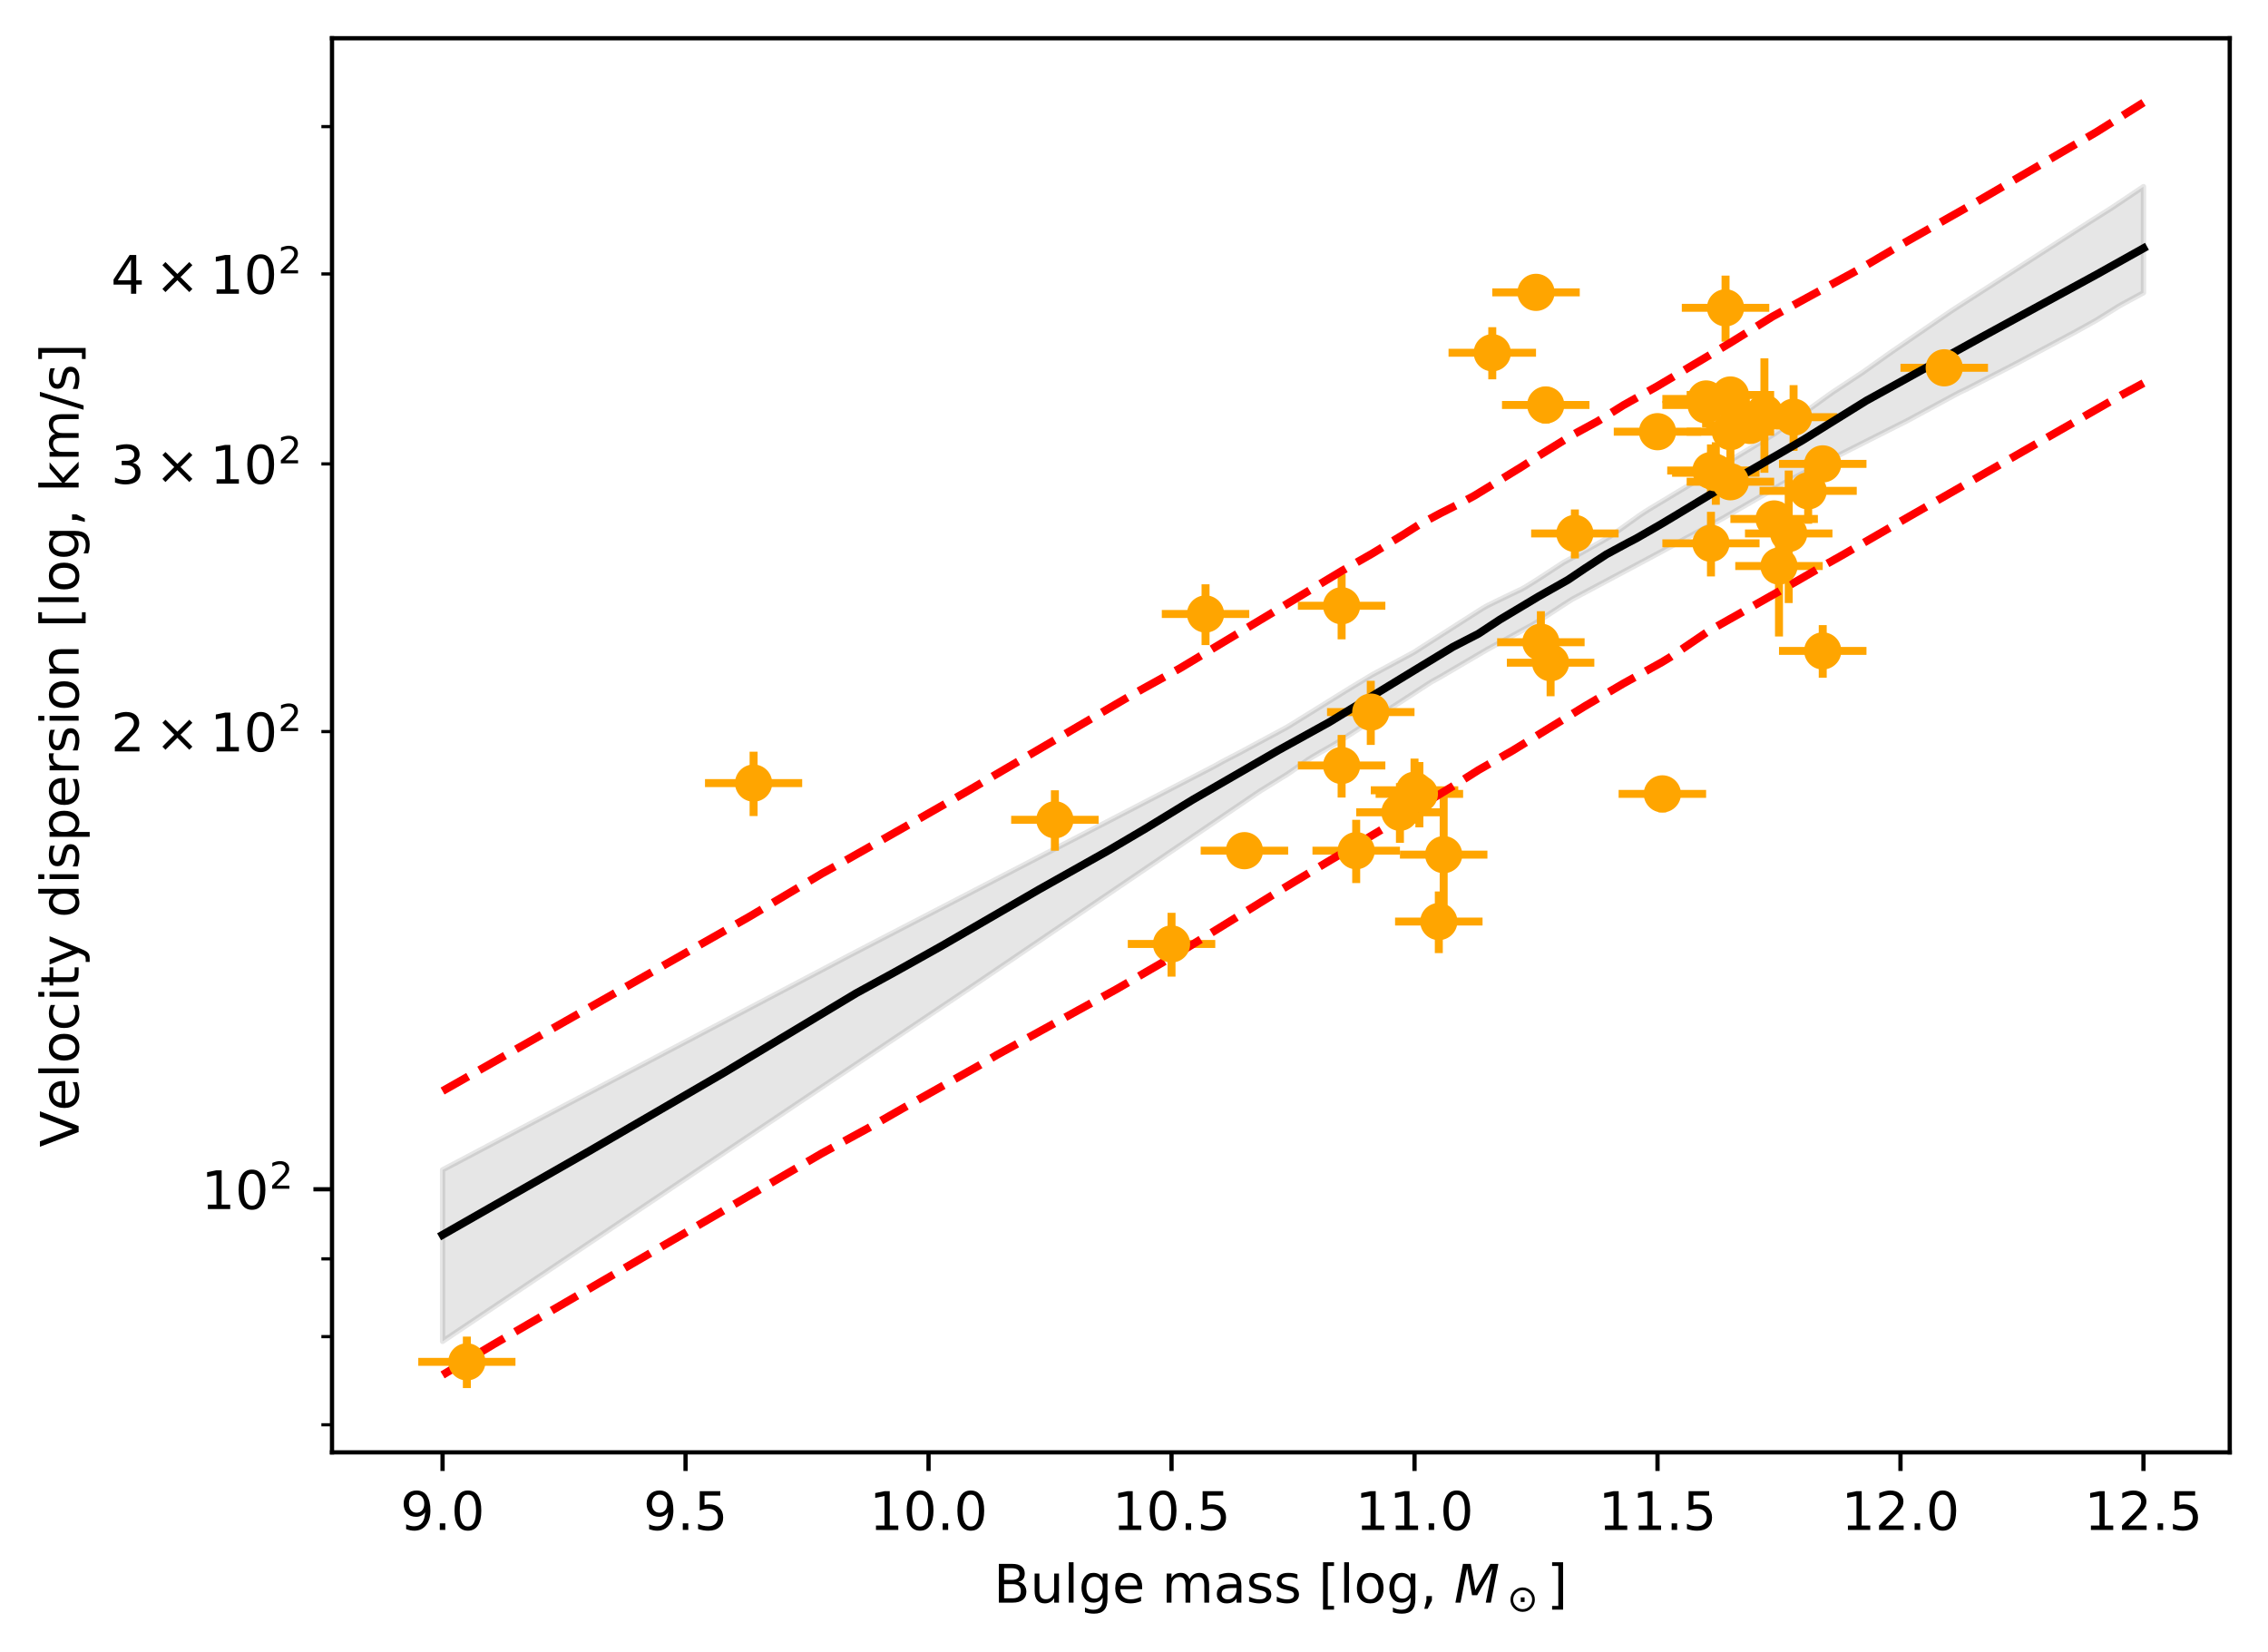 <?xml version="1.0" encoding="utf-8" standalone="no"?>
<!DOCTYPE svg PUBLIC "-//W3C//DTD SVG 1.1//EN"
  "http://www.w3.org/Graphics/SVG/1.1/DTD/svg11.dtd">
<!-- Created with matplotlib (https://matplotlib.org/) -->
<svg height="310.89pt" version="1.1" viewBox="0 0 426.798 310.89" width="426.798pt" xmlns="http://www.w3.org/2000/svg" xmlns:xlink="http://www.w3.org/1999/xlink">
 <defs>
  <style type="text/css">
*{stroke-linecap:butt;stroke-linejoin:round;}
  </style>
 </defs>
 <g id="figure_1">
  <g id="patch_1">
   <path d="M 0 310.89 
L 426.798 310.89 
L 426.798 0 
L 0 0 
z
" style="fill:#ffffff;"/>
  </g>
  <g id="axes_1">
   <g id="patch_2">
    <path d="M 62.478 273.312 
L 419.598 273.312 
L 419.598 7.2 
L 62.478 7.2 
z
" style="fill:#ffffff;"/>
   </g>
   <g id="PolyCollection_1">
    <defs>
     <path d="M 83.283 -90.742 
L 83.283 -58.464 
L 84.086 -59.002 
L 84.888 -59.54 
L 85.69 -60.078 
L 86.492 -60.615 
L 87.295 -61.153 
L 88.097 -61.691 
L 88.899 -62.229 
L 89.701 -62.766 
L 90.503 -63.304 
L 91.306 -63.842 
L 92.108 -64.38 
L 92.91 -64.917 
L 93.712 -65.455 
L 94.514 -65.993 
L 95.317 -66.531 
L 96.119 -67.068 
L 96.921 -67.606 
L 97.723 -68.144 
L 98.525 -68.682 
L 99.328 -69.219 
L 100.13 -69.757 
L 100.932 -70.295 
L 101.734 -70.833 
L 102.537 -71.37 
L 103.339 -71.908 
L 104.141 -72.446 
L 104.943 -72.984 
L 105.745 -73.521 
L 106.548 -74.059 
L 107.35 -74.597 
L 108.152 -75.135 
L 108.954 -75.672 
L 109.756 -76.21 
L 110.559 -76.748 
L 111.361 -77.286 
L 112.163 -77.823 
L 112.965 -78.361 
L 113.767 -78.899 
L 114.57 -79.437 
L 115.372 -79.974 
L 116.174 -80.512 
L 116.976 -81.05 
L 117.778 -81.588 
L 118.581 -82.125 
L 119.383 -82.663 
L 120.185 -83.201 
L 120.987 -83.739 
L 121.79 -84.276 
L 122.592 -84.814 
L 123.394 -85.352 
L 124.196 -85.89 
L 124.998 -86.427 
L 125.801 -86.965 
L 126.603 -87.503 
L 127.405 -88.041 
L 128.207 -88.579 
L 129.009 -89.116 
L 129.812 -89.654 
L 130.614 -90.192 
L 131.416 -90.73 
L 132.218 -91.267 
L 133.02 -91.805 
L 133.823 -92.343 
L 134.625 -92.881 
L 135.427 -93.418 
L 136.229 -93.956 
L 137.032 -94.494 
L 137.834 -95.032 
L 138.636 -95.569 
L 139.438 -96.107 
L 140.24 -96.645 
L 141.043 -97.183 
L 141.845 -97.72 
L 142.647 -98.258 
L 143.449 -98.796 
L 144.251 -99.334 
L 145.054 -99.871 
L 145.856 -100.409 
L 146.658 -100.947 
L 147.46 -101.485 
L 148.262 -102.022 
L 149.065 -102.56 
L 149.867 -103.098 
L 150.669 -103.636 
L 151.471 -104.174 
L 152.274 -104.711 
L 153.076 -105.249 
L 153.878 -105.787 
L 154.68 -106.325 
L 155.482 -106.862 
L 156.285 -107.4 
L 157.087 -107.938 
L 157.889 -108.476 
L 158.691 -109.013 
L 159.493 -109.551 
L 160.296 -110.089 
L 161.098 -110.627 
L 161.9 -111.164 
L 162.702 -111.702 
L 163.504 -112.24 
L 164.307 -112.778 
L 165.109 -113.315 
L 165.911 -113.853 
L 166.713 -114.391 
L 167.516 -114.929 
L 168.318 -115.467 
L 169.12 -116.004 
L 169.922 -116.542 
L 170.724 -117.08 
L 171.527 -117.618 
L 172.329 -118.155 
L 173.131 -118.693 
L 173.933 -119.231 
L 174.735 -119.769 
L 175.538 -120.306 
L 176.34 -120.844 
L 177.142 -121.382 
L 177.944 -121.92 
L 178.746 -122.457 
L 179.549 -122.995 
L 180.351 -123.533 
L 181.153 -124.071 
L 181.955 -124.609 
L 182.758 -125.149 
L 183.56 -125.693 
L 184.362 -126.237 
L 185.164 -126.781 
L 185.966 -127.325 
L 186.769 -127.869 
L 187.571 -128.414 
L 188.373 -128.958 
L 189.175 -129.502 
L 189.977 -130.046 
L 190.78 -130.59 
L 191.582 -131.135 
L 192.384 -131.679 
L 193.186 -132.223 
L 193.988 -132.767 
L 194.791 -133.311 
L 195.593 -133.856 
L 196.395 -134.4 
L 197.197 -134.944 
L 198 -135.488 
L 198.802 -136.032 
L 199.604 -136.577 
L 200.406 -137.121 
L 201.208 -137.665 
L 202.011 -138.209 
L 202.813 -138.753 
L 203.615 -139.297 
L 204.417 -139.842 
L 205.219 -140.386 
L 206.022 -140.93 
L 206.824 -141.474 
L 207.626 -142.018 
L 208.428 -142.563 
L 209.23 -143.107 
L 210.033 -143.651 
L 210.835 -144.195 
L 211.637 -144.739 
L 212.439 -145.284 
L 213.242 -145.828 
L 214.044 -146.372 
L 214.846 -146.916 
L 215.648 -147.46 
L 216.45 -148.005 
L 217.253 -148.549 
L 218.055 -149.093 
L 218.857 -149.637 
L 219.659 -150.181 
L 220.461 -150.726 
L 221.264 -151.27 
L 222.066 -151.814 
L 222.868 -152.358 
L 223.67 -152.902 
L 224.472 -153.447 
L 225.275 -153.991 
L 226.077 -154.535 
L 226.879 -155.079 
L 227.681 -155.623 
L 228.484 -156.168 
L 229.286 -156.712 
L 230.088 -157.256 
L 230.89 -157.8 
L 231.692 -158.344 
L 232.495 -158.889 
L 233.297 -159.433 
L 234.099 -159.977 
L 234.901 -160.521 
L 235.703 -161.065 
L 236.506 -161.61 
L 237.308 -162.146 
L 238.11 -162.636 
L 238.912 -163.132 
L 239.714 -163.628 
L 240.517 -164.124 
L 241.319 -164.62 
L 242.121 -165.116 
L 242.923 -165.647 
L 243.726 -166.213 
L 244.528 -166.778 
L 245.33 -167.343 
L 246.132 -167.908 
L 246.934 -168.422 
L 247.737 -168.891 
L 248.539 -169.36 
L 249.341 -169.801 
L 250.143 -170.27 
L 250.945 -170.728 
L 251.748 -171.195 
L 252.55 -171.712 
L 253.352 -172.228 
L 254.154 -172.745 
L 254.956 -173.261 
L 255.759 -173.778 
L 256.561 -174.294 
L 257.363 -174.811 
L 258.165 -175.327 
L 258.968 -175.844 
L 259.77 -176.361 
L 260.572 -176.877 
L 261.374 -177.394 
L 262.176 -177.91 
L 262.979 -178.427 
L 263.781 -178.944 
L 264.583 -179.466 
L 265.385 -179.988 
L 266.187 -180.511 
L 266.99 -181.033 
L 267.792 -181.555 
L 268.594 -182.077 
L 269.396 -182.589 
L 270.198 -183.033 
L 271.001 -183.477 
L 271.803 -183.944 
L 272.605 -184.414 
L 273.407 -184.884 
L 274.21 -185.354 
L 275.012 -185.824 
L 275.814 -186.294 
L 276.616 -186.764 
L 277.418 -187.235 
L 278.221 -187.705 
L 279.023 -188.175 
L 279.825 -188.643 
L 280.627 -189.08 
L 281.429 -189.517 
L 282.232 -189.954 
L 283.034 -190.391 
L 283.836 -190.828 
L 284.638 -191.265 
L 285.44 -191.702 
L 286.243 -192.138 
L 287.045 -192.575 
L 287.847 -193.012 
L 288.649 -193.449 
L 289.452 -193.967 
L 290.254 -194.489 
L 291.056 -195.011 
L 291.858 -195.533 
L 292.66 -196.055 
L 293.463 -196.578 
L 294.265 -197.1 
L 295.067 -197.622 
L 295.869 -198.129 
L 296.671 -198.557 
L 297.474 -198.985 
L 298.276 -199.413 
L 299.078 -199.84 
L 299.88 -200.268 
L 300.682 -200.696 
L 301.485 -201.123 
L 302.287 -201.551 
L 303.089 -201.979 
L 303.891 -202.407 
L 304.694 -202.834 
L 305.496 -203.262 
L 306.298 -203.69 
L 307.1 -204.118 
L 307.902 -204.545 
L 308.705 -204.973 
L 309.507 -205.401 
L 310.309 -205.829 
L 311.111 -206.256 
L 311.913 -206.687 
L 312.716 -207.122 
L 313.518 -207.557 
L 314.32 -207.992 
L 315.122 -208.427 
L 315.924 -208.862 
L 316.727 -209.297 
L 317.529 -209.732 
L 318.331 -210.166 
L 319.133 -210.601 
L 319.936 -211.036 
L 320.738 -211.471 
L 321.54 -211.906 
L 322.342 -212.341 
L 323.144 -212.776 
L 323.947 -213.211 
L 324.749 -213.668 
L 325.551 -214.129 
L 326.353 -214.591 
L 327.155 -215.053 
L 327.958 -215.515 
L 328.76 -215.977 
L 329.562 -216.438 
L 330.364 -216.9 
L 331.166 -217.362 
L 331.969 -217.824 
L 332.771 -218.285 
L 333.573 -218.747 
L 334.375 -219.209 
L 335.178 -219.671 
L 335.98 -220.133 
L 336.782 -220.557 
L 337.584 -220.962 
L 338.386 -221.367 
L 339.189 -221.771 
L 339.991 -222.176 
L 340.793 -222.581 
L 341.595 -222.985 
L 342.397 -223.39 
L 343.2 -223.795 
L 344.002 -224.2 
L 344.804 -224.604 
L 345.606 -225.009 
L 346.408 -225.414 
L 347.211 -225.819 
L 348.013 -226.223 
L 348.815 -226.628 
L 349.617 -227.033 
L 350.42 -227.438 
L 351.222 -227.842 
L 352.024 -228.247 
L 352.826 -228.652 
L 353.628 -229.057 
L 354.431 -229.461 
L 355.233 -229.866 
L 356.035 -230.271 
L 356.837 -230.676 
L 357.639 -231.08 
L 358.442 -231.48 
L 359.244 -231.894 
L 360.046 -232.331 
L 360.848 -232.768 
L 361.65 -233.204 
L 362.453 -233.639 
L 363.255 -234.073 
L 364.057 -234.508 
L 364.859 -234.942 
L 365.662 -235.377 
L 366.464 -235.811 
L 367.266 -236.246 
L 368.068 -236.68 
L 368.87 -237.099 
L 369.673 -237.475 
L 370.475 -237.874 
L 371.277 -238.287 
L 372.079 -238.699 
L 372.881 -239.111 
L 373.684 -239.524 
L 374.486 -239.936 
L 375.288 -240.348 
L 376.09 -240.761 
L 376.892 -241.173 
L 377.695 -241.585 
L 378.497 -241.998 
L 379.299 -242.417 
L 380.101 -242.839 
L 380.904 -243.268 
L 381.706 -243.697 
L 382.508 -244.126 
L 383.31 -244.556 
L 384.112 -244.985 
L 384.915 -245.414 
L 385.717 -245.844 
L 386.519 -246.273 
L 387.321 -246.702 
L 388.123 -247.131 
L 388.926 -247.561 
L 389.728 -247.99 
L 390.53 -248.419 
L 391.332 -248.865 
L 392.134 -249.31 
L 392.937 -249.755 
L 393.739 -250.2 
L 394.541 -250.653 
L 395.343 -251.154 
L 396.146 -251.656 
L 396.948 -252.157 
L 397.75 -252.659 
L 398.552 -253.16 
L 399.354 -253.625 
L 400.157 -254.059 
L 400.959 -254.494 
L 401.761 -254.928 
L 402.563 -255.363 
L 403.365 -255.797 
L 403.365 -275.771 
L 403.365 -275.771 
L 402.563 -275.232 
L 401.761 -274.694 
L 400.959 -274.156 
L 400.157 -273.618 
L 399.354 -273.08 
L 398.552 -272.542 
L 397.75 -272.004 
L 396.948 -271.477 
L 396.146 -270.973 
L 395.343 -270.468 
L 394.541 -269.963 
L 393.739 -269.459 
L 392.937 -268.945 
L 392.134 -268.429 
L 391.332 -267.913 
L 390.53 -267.396 
L 389.728 -266.88 
L 388.926 -266.364 
L 388.123 -265.847 
L 387.321 -265.331 
L 386.519 -264.815 
L 385.717 -264.298 
L 384.915 -263.782 
L 384.112 -263.266 
L 383.31 -262.749 
L 382.508 -262.233 
L 381.706 -261.717 
L 380.904 -261.2 
L 380.101 -260.684 
L 379.299 -260.168 
L 378.497 -259.651 
L 377.695 -259.135 
L 376.892 -258.619 
L 376.09 -258.103 
L 375.288 -257.586 
L 374.486 -257.07 
L 373.684 -256.554 
L 372.881 -256.038 
L 372.079 -255.521 
L 371.277 -255.005 
L 370.475 -254.489 
L 369.673 -253.973 
L 368.87 -253.456 
L 368.068 -252.94 
L 367.266 -252.421 
L 366.464 -251.871 
L 365.662 -251.321 
L 364.859 -250.77 
L 364.057 -250.22 
L 363.255 -249.67 
L 362.453 -249.119 
L 361.65 -248.569 
L 360.848 -248.018 
L 360.046 -247.468 
L 359.244 -246.918 
L 358.442 -246.367 
L 357.639 -245.817 
L 356.837 -245.267 
L 356.035 -244.716 
L 355.233 -244.154 
L 354.431 -243.584 
L 353.628 -243.014 
L 352.826 -242.444 
L 352.024 -241.874 
L 351.222 -241.305 
L 350.42 -240.735 
L 349.617 -240.205 
L 348.815 -239.676 
L 348.013 -239.146 
L 347.211 -238.617 
L 346.408 -238.088 
L 345.606 -237.559 
L 344.804 -237.03 
L 344.002 -236.458 
L 343.2 -235.878 
L 342.397 -235.299 
L 341.595 -234.72 
L 340.793 -234.14 
L 339.991 -233.561 
L 339.189 -232.981 
L 338.386 -232.402 
L 337.584 -231.823 
L 336.782 -231.243 
L 335.98 -230.673 
L 335.178 -230.121 
L 334.375 -229.569 
L 333.573 -229.036 
L 332.771 -228.554 
L 331.969 -228.071 
L 331.166 -227.589 
L 330.364 -227.107 
L 329.562 -226.625 
L 328.76 -226.143 
L 327.958 -225.66 
L 327.155 -225.178 
L 326.353 -224.696 
L 325.551 -224.214 
L 324.749 -223.732 
L 323.947 -223.249 
L 323.144 -222.767 
L 322.342 -222.285 
L 321.54 -221.803 
L 320.738 -221.321 
L 319.936 -220.838 
L 319.133 -220.356 
L 318.331 -219.874 
L 317.529 -219.392 
L 316.727 -218.91 
L 315.924 -218.428 
L 315.122 -217.945 
L 314.32 -217.463 
L 313.518 -216.981 
L 312.716 -216.499 
L 311.913 -216.017 
L 311.111 -215.535 
L 310.309 -215.047 
L 309.507 -214.543 
L 308.705 -214.017 
L 307.902 -213.443 
L 307.1 -212.87 
L 306.298 -212.297 
L 305.496 -211.723 
L 304.694 -211.15 
L 303.891 -210.577 
L 303.089 -210.027 
L 302.287 -209.528 
L 301.485 -209.053 
L 300.682 -208.604 
L 299.88 -208.155 
L 299.078 -207.706 
L 298.276 -207.258 
L 297.474 -206.809 
L 296.671 -206.361 
L 295.869 -205.929 
L 295.067 -205.496 
L 294.265 -205.062 
L 293.463 -204.539 
L 292.66 -204.016 
L 291.858 -203.493 
L 291.056 -202.97 
L 290.254 -202.447 
L 289.452 -201.924 
L 288.649 -201.408 
L 287.847 -200.914 
L 287.045 -200.419 
L 286.243 -199.971 
L 285.44 -199.594 
L 284.638 -199.215 
L 283.836 -198.829 
L 283.034 -198.443 
L 282.232 -198.057 
L 281.429 -197.669 
L 280.627 -197.273 
L 279.825 -196.877 
L 279.023 -196.413 
L 278.221 -195.909 
L 277.418 -195.396 
L 276.616 -194.883 
L 275.814 -194.37 
L 275.012 -193.857 
L 274.21 -193.344 
L 273.407 -192.831 
L 272.605 -192.317 
L 271.803 -191.804 
L 271.001 -191.291 
L 270.198 -190.778 
L 269.396 -190.265 
L 268.594 -189.752 
L 267.792 -189.239 
L 266.99 -188.724 
L 266.187 -188.205 
L 265.385 -187.757 
L 264.583 -187.326 
L 263.781 -186.894 
L 262.979 -186.463 
L 262.176 -186.031 
L 261.374 -185.599 
L 260.572 -185.168 
L 259.77 -184.736 
L 258.968 -184.305 
L 258.165 -183.873 
L 257.363 -183.39 
L 256.561 -182.905 
L 255.759 -182.42 
L 254.956 -181.935 
L 254.154 -181.45 
L 253.352 -180.958 
L 252.55 -180.46 
L 251.748 -179.962 
L 250.945 -179.465 
L 250.143 -178.967 
L 249.341 -178.469 
L 248.539 -177.971 
L 247.737 -177.473 
L 246.934 -176.975 
L 246.132 -176.477 
L 245.33 -175.979 
L 244.528 -175.482 
L 243.726 -174.984 
L 242.923 -174.486 
L 242.121 -174.001 
L 241.319 -173.569 
L 240.517 -173.137 
L 239.714 -172.706 
L 238.912 -172.274 
L 238.11 -171.843 
L 237.308 -171.411 
L 236.506 -170.979 
L 235.703 -170.548 
L 234.901 -170.116 
L 234.099 -169.684 
L 233.297 -169.253 
L 232.495 -168.835 
L 231.692 -168.42 
L 230.89 -168.002 
L 230.088 -167.587 
L 229.286 -167.14 
L 228.484 -166.691 
L 227.681 -166.275 
L 226.879 -165.859 
L 226.077 -165.443 
L 225.275 -165.027 
L 224.472 -164.612 
L 223.67 -164.196 
L 222.868 -163.78 
L 222.066 -163.364 
L 221.264 -162.948 
L 220.461 -162.532 
L 219.659 -162.116 
L 218.857 -161.7 
L 218.055 -161.284 
L 217.253 -160.868 
L 216.45 -160.452 
L 215.648 -160.036 
L 214.846 -159.62 
L 214.044 -159.204 
L 213.242 -158.788 
L 212.439 -158.372 
L 211.637 -157.956 
L 210.835 -157.54 
L 210.033 -157.125 
L 209.23 -156.709 
L 208.428 -156.293 
L 207.626 -155.877 
L 206.824 -155.461 
L 206.022 -155.045 
L 205.219 -154.629 
L 204.417 -154.213 
L 203.615 -153.797 
L 202.813 -153.381 
L 202.011 -152.965 
L 201.208 -152.549 
L 200.406 -152.133 
L 199.604 -151.717 
L 198.802 -151.301 
L 198 -150.886 
L 197.197 -150.47 
L 196.395 -150.054 
L 195.593 -149.638 
L 194.791 -149.222 
L 193.988 -148.806 
L 193.186 -148.39 
L 192.384 -147.974 
L 191.582 -147.558 
L 190.78 -147.142 
L 189.977 -146.726 
L 189.175 -146.31 
L 188.373 -145.894 
L 187.571 -145.478 
L 186.769 -145.063 
L 185.966 -144.647 
L 185.164 -144.231 
L 184.362 -143.815 
L 183.56 -143.399 
L 182.758 -142.983 
L 181.955 -142.567 
L 181.153 -142.151 
L 180.351 -141.735 
L 179.549 -141.319 
L 178.746 -140.903 
L 177.944 -140.487 
L 177.142 -140.072 
L 176.34 -139.656 
L 175.538 -139.24 
L 174.735 -138.824 
L 173.933 -138.408 
L 173.131 -137.992 
L 172.329 -137.576 
L 171.527 -137.16 
L 170.724 -136.744 
L 169.922 -136.328 
L 169.12 -135.912 
L 168.318 -135.496 
L 167.516 -135.081 
L 166.713 -134.665 
L 165.911 -134.249 
L 165.109 -133.833 
L 164.307 -133.417 
L 163.504 -133.001 
L 162.702 -132.585 
L 161.9 -132.169 
L 161.098 -131.753 
L 160.296 -131.337 
L 159.493 -130.915 
L 158.691 -130.492 
L 157.889 -130.069 
L 157.087 -129.646 
L 156.285 -129.223 
L 155.482 -128.8 
L 154.68 -128.377 
L 153.878 -127.954 
L 153.076 -127.532 
L 152.274 -127.109 
L 151.471 -126.686 
L 150.669 -126.263 
L 149.867 -125.84 
L 149.065 -125.417 
L 148.262 -124.994 
L 147.46 -124.571 
L 146.658 -124.149 
L 145.856 -123.726 
L 145.054 -123.303 
L 144.251 -122.88 
L 143.449 -122.457 
L 142.647 -122.034 
L 141.845 -121.611 
L 141.043 -121.188 
L 140.24 -120.766 
L 139.438 -120.343 
L 138.636 -119.92 
L 137.834 -119.497 
L 137.032 -119.074 
L 136.229 -118.651 
L 135.427 -118.228 
L 134.625 -117.805 
L 133.823 -117.383 
L 133.02 -116.96 
L 132.218 -116.537 
L 131.416 -116.114 
L 130.614 -115.691 
L 129.812 -115.268 
L 129.009 -114.845 
L 128.207 -114.422 
L 127.405 -114 
L 126.603 -113.577 
L 125.801 -113.154 
L 124.998 -112.731 
L 124.196 -112.308 
L 123.394 -111.885 
L 122.592 -111.462 
L 121.79 -111.039 
L 120.987 -110.617 
L 120.185 -110.194 
L 119.383 -109.771 
L 118.581 -109.348 
L 117.778 -108.925 
L 116.976 -108.502 
L 116.174 -108.079 
L 115.372 -107.656 
L 114.57 -107.234 
L 113.767 -106.811 
L 112.965 -106.388 
L 112.163 -105.965 
L 111.361 -105.542 
L 110.559 -105.119 
L 109.756 -104.696 
L 108.954 -104.273 
L 108.152 -103.851 
L 107.35 -103.428 
L 106.548 -103.005 
L 105.745 -102.582 
L 104.943 -102.159 
L 104.141 -101.736 
L 103.339 -101.313 
L 102.537 -100.891 
L 101.734 -100.468 
L 100.932 -100.045 
L 100.13 -99.622 
L 99.328 -99.199 
L 98.525 -98.776 
L 97.723 -98.353 
L 96.921 -97.93 
L 96.119 -97.508 
L 95.317 -97.085 
L 94.514 -96.662 
L 93.712 -96.239 
L 92.91 -95.816 
L 92.108 -95.393 
L 91.306 -94.97 
L 90.503 -94.548 
L 89.701 -94.125 
L 88.899 -93.702 
L 88.097 -93.279 
L 87.295 -92.856 
L 86.492 -92.433 
L 85.69 -92.01 
L 84.888 -91.588 
L 84.086 -91.165 
L 83.283 -90.742 
z
" id="m2b18e622d8" style="stroke:#000000;stroke-opacity:0.1;"/>
    </defs>
    <g clip-path="url(#pe54640ab41)">
     <use style="fill-opacity:0.1;stroke:#000000;stroke-opacity:0.1;" x="0" xlink:href="#m2b18e622d8" y="310.89"/>
    </g>
   </g>
   <g id="matplotlib.axis_1">
    <g id="xtick_1">
     <g id="line2d_1">
      <defs>
       <path d="M 0 0 
L 0 3.5 
" id="mbfebe7f524" style="stroke:#000000;stroke-width:0.8;"/>
      </defs>
      <g>
       <use style="stroke:#000000;stroke-width:0.8;" x="83.283" xlink:href="#mbfebe7f524" y="273.312"/>
      </g>
     </g>
     <g id="text_1">
      <!-- 9.0 -->
      <defs>
       <path d="M 10.984 1.516 
L 10.984 10.5 
Q 14.703 8.734 18.5 7.812 
Q 22.312 6.891 25.984 6.891 
Q 35.75 6.891 40.891 13.453 
Q 46.047 20.016 46.781 33.406 
Q 43.953 29.203 39.594 26.953 
Q 35.25 24.703 29.984 24.703 
Q 19.047 24.703 12.672 31.312 
Q 6.297 37.938 6.297 49.422 
Q 6.297 60.641 12.938 67.422 
Q 19.578 74.219 30.609 74.219 
Q 43.266 74.219 49.922 64.516 
Q 56.594 54.828 56.594 36.375 
Q 56.594 19.141 48.406 8.859 
Q 40.234 -1.422 26.422 -1.422 
Q 22.703 -1.422 18.891 -0.688 
Q 15.094 0.047 10.984 1.516 
z
M 30.609 32.422 
Q 37.25 32.422 41.125 36.953 
Q 45.016 41.5 45.016 49.422 
Q 45.016 57.281 41.125 61.844 
Q 37.25 66.406 30.609 66.406 
Q 23.969 66.406 20.094 61.844 
Q 16.219 57.281 16.219 49.422 
Q 16.219 41.5 20.094 36.953 
Q 23.969 32.422 30.609 32.422 
z
" id="DejaVuSans-57"/>
       <path d="M 10.688 12.406 
L 21 12.406 
L 21 0 
L 10.688 0 
z
" id="DejaVuSans-46"/>
       <path d="M 31.781 66.406 
Q 24.172 66.406 20.328 58.906 
Q 16.5 51.422 16.5 36.375 
Q 16.5 21.391 20.328 13.891 
Q 24.172 6.391 31.781 6.391 
Q 39.453 6.391 43.281 13.891 
Q 47.125 21.391 47.125 36.375 
Q 47.125 51.422 43.281 58.906 
Q 39.453 66.406 31.781 66.406 
z
M 31.781 74.219 
Q 44.047 74.219 50.516 64.516 
Q 56.984 54.828 56.984 36.375 
Q 56.984 17.969 50.516 8.266 
Q 44.047 -1.422 31.781 -1.422 
Q 19.531 -1.422 13.062 8.266 
Q 6.594 17.969 6.594 36.375 
Q 6.594 54.828 13.062 64.516 
Q 19.531 74.219 31.781 74.219 
z
" id="DejaVuSans-48"/>
      </defs>
      <g transform="translate(75.332 287.91)scale(0.1 -0.1)">
       <use xlink:href="#DejaVuSans-57"/>
       <use x="63.623" xlink:href="#DejaVuSans-46"/>
       <use x="95.41" xlink:href="#DejaVuSans-48"/>
      </g>
     </g>
    </g>
    <g id="xtick_2">
     <g id="line2d_2">
      <g>
       <use style="stroke:#000000;stroke-width:0.8;" x="129.009" xlink:href="#mbfebe7f524" y="273.312"/>
      </g>
     </g>
     <g id="text_2">
      <!-- 9.5 -->
      <defs>
       <path d="M 10.797 72.906 
L 49.516 72.906 
L 49.516 64.594 
L 19.828 64.594 
L 19.828 46.734 
Q 21.969 47.469 24.109 47.828 
Q 26.266 48.188 28.422 48.188 
Q 40.625 48.188 47.75 41.5 
Q 54.891 34.812 54.891 23.391 
Q 54.891 11.625 47.562 5.094 
Q 40.234 -1.422 26.906 -1.422 
Q 22.312 -1.422 17.547 -0.641 
Q 12.797 0.141 7.719 1.703 
L 7.719 11.625 
Q 12.109 9.234 16.797 8.062 
Q 21.484 6.891 26.703 6.891 
Q 35.156 6.891 40.078 11.328 
Q 45.016 15.766 45.016 23.391 
Q 45.016 31 40.078 35.438 
Q 35.156 39.891 26.703 39.891 
Q 22.75 39.891 18.812 39.016 
Q 14.891 38.141 10.797 36.281 
z
" id="DejaVuSans-53"/>
      </defs>
      <g transform="translate(121.058 287.91)scale(0.1 -0.1)">
       <use xlink:href="#DejaVuSans-57"/>
       <use x="63.623" xlink:href="#DejaVuSans-46"/>
       <use x="95.41" xlink:href="#DejaVuSans-53"/>
      </g>
     </g>
    </g>
    <g id="xtick_3">
     <g id="line2d_3">
      <g>
       <use style="stroke:#000000;stroke-width:0.8;" x="174.735" xlink:href="#mbfebe7f524" y="273.312"/>
      </g>
     </g>
     <g id="text_3">
      <!-- 10.0 -->
      <defs>
       <path d="M 12.406 8.297 
L 28.516 8.297 
L 28.516 63.922 
L 10.984 60.406 
L 10.984 69.391 
L 28.422 72.906 
L 38.281 72.906 
L 38.281 8.297 
L 54.391 8.297 
L 54.391 0 
L 12.406 0 
z
" id="DejaVuSans-49"/>
      </defs>
      <g transform="translate(163.603 287.91)scale(0.1 -0.1)">
       <use xlink:href="#DejaVuSans-49"/>
       <use x="63.623" xlink:href="#DejaVuSans-48"/>
       <use x="127.246" xlink:href="#DejaVuSans-46"/>
       <use x="159.033" xlink:href="#DejaVuSans-48"/>
      </g>
     </g>
    </g>
    <g id="xtick_4">
     <g id="line2d_4">
      <g>
       <use style="stroke:#000000;stroke-width:0.8;" x="220.461" xlink:href="#mbfebe7f524" y="273.312"/>
      </g>
     </g>
     <g id="text_4">
      <!-- 10.5 -->
      <g transform="translate(209.329 287.91)scale(0.1 -0.1)">
       <use xlink:href="#DejaVuSans-49"/>
       <use x="63.623" xlink:href="#DejaVuSans-48"/>
       <use x="127.246" xlink:href="#DejaVuSans-46"/>
       <use x="159.033" xlink:href="#DejaVuSans-53"/>
      </g>
     </g>
    </g>
    <g id="xtick_5">
     <g id="line2d_5">
      <g>
       <use style="stroke:#000000;stroke-width:0.8;" x="266.187" xlink:href="#mbfebe7f524" y="273.312"/>
      </g>
     </g>
     <g id="text_5">
      <!-- 11.0 -->
      <g transform="translate(255.055 287.91)scale(0.1 -0.1)">
       <use xlink:href="#DejaVuSans-49"/>
       <use x="63.623" xlink:href="#DejaVuSans-49"/>
       <use x="127.246" xlink:href="#DejaVuSans-46"/>
       <use x="159.033" xlink:href="#DejaVuSans-48"/>
      </g>
     </g>
    </g>
    <g id="xtick_6">
     <g id="line2d_6">
      <g>
       <use style="stroke:#000000;stroke-width:0.8;" x="311.913" xlink:href="#mbfebe7f524" y="273.312"/>
      </g>
     </g>
     <g id="text_6">
      <!-- 11.5 -->
      <g transform="translate(300.781 287.91)scale(0.1 -0.1)">
       <use xlink:href="#DejaVuSans-49"/>
       <use x="63.623" xlink:href="#DejaVuSans-49"/>
       <use x="127.246" xlink:href="#DejaVuSans-46"/>
       <use x="159.033" xlink:href="#DejaVuSans-53"/>
      </g>
     </g>
    </g>
    <g id="xtick_7">
     <g id="line2d_7">
      <g>
       <use style="stroke:#000000;stroke-width:0.8;" x="357.639" xlink:href="#mbfebe7f524" y="273.312"/>
      </g>
     </g>
     <g id="text_7">
      <!-- 12.0 -->
      <defs>
       <path d="M 19.188 8.297 
L 53.609 8.297 
L 53.609 0 
L 7.328 0 
L 7.328 8.297 
Q 12.938 14.109 22.625 23.891 
Q 32.328 33.688 34.812 36.531 
Q 39.547 41.844 41.422 45.531 
Q 43.312 49.219 43.312 52.781 
Q 43.312 58.594 39.234 62.25 
Q 35.156 65.922 28.609 65.922 
Q 23.969 65.922 18.812 64.312 
Q 13.672 62.703 7.812 59.422 
L 7.812 69.391 
Q 13.766 71.781 18.938 73 
Q 24.125 74.219 28.422 74.219 
Q 39.75 74.219 46.484 68.547 
Q 53.219 62.891 53.219 53.422 
Q 53.219 48.922 51.531 44.891 
Q 49.859 40.875 45.406 35.406 
Q 44.188 33.984 37.641 27.219 
Q 31.109 20.453 19.188 8.297 
z
" id="DejaVuSans-50"/>
      </defs>
      <g transform="translate(346.507 287.91)scale(0.1 -0.1)">
       <use xlink:href="#DejaVuSans-49"/>
       <use x="63.623" xlink:href="#DejaVuSans-50"/>
       <use x="127.246" xlink:href="#DejaVuSans-46"/>
       <use x="159.033" xlink:href="#DejaVuSans-48"/>
      </g>
     </g>
    </g>
    <g id="xtick_8">
     <g id="line2d_8">
      <g>
       <use style="stroke:#000000;stroke-width:0.8;" x="403.365" xlink:href="#mbfebe7f524" y="273.312"/>
      </g>
     </g>
     <g id="text_8">
      <!-- 12.5 -->
      <g transform="translate(392.233 287.91)scale(0.1 -0.1)">
       <use xlink:href="#DejaVuSans-49"/>
       <use x="63.623" xlink:href="#DejaVuSans-50"/>
       <use x="127.246" xlink:href="#DejaVuSans-46"/>
       <use x="159.033" xlink:href="#DejaVuSans-53"/>
      </g>
     </g>
    </g>
    <g id="text_9">
     <!-- Bulge mass [log, $M_\odot$] -->
     <defs>
      <path d="M 19.672 34.812 
L 19.672 8.109 
L 35.5 8.109 
Q 43.453 8.109 47.281 11.406 
Q 51.125 14.703 51.125 21.484 
Q 51.125 28.328 47.281 31.562 
Q 43.453 34.812 35.5 34.812 
z
M 19.672 64.797 
L 19.672 42.828 
L 34.281 42.828 
Q 41.5 42.828 45.031 45.531 
Q 48.578 48.25 48.578 53.812 
Q 48.578 59.328 45.031 62.062 
Q 41.5 64.797 34.281 64.797 
z
M 9.812 72.906 
L 35.016 72.906 
Q 46.297 72.906 52.391 68.219 
Q 58.5 63.531 58.5 54.891 
Q 58.5 48.188 55.375 44.234 
Q 52.25 40.281 46.188 39.312 
Q 53.469 37.75 57.5 32.781 
Q 61.531 27.828 61.531 20.406 
Q 61.531 10.641 54.891 5.312 
Q 48.25 0 35.984 0 
L 9.812 0 
z
" id="DejaVuSans-66"/>
      <path d="M 8.5 21.578 
L 8.5 54.688 
L 17.484 54.688 
L 17.484 21.922 
Q 17.484 14.156 20.5 10.266 
Q 23.531 6.391 29.594 6.391 
Q 36.859 6.391 41.078 11.031 
Q 45.312 15.672 45.312 23.688 
L 45.312 54.688 
L 54.297 54.688 
L 54.297 0 
L 45.312 0 
L 45.312 8.406 
Q 42.047 3.422 37.719 1 
Q 33.406 -1.422 27.688 -1.422 
Q 18.266 -1.422 13.375 4.438 
Q 8.5 10.297 8.5 21.578 
z
M 31.109 56 
z
" id="DejaVuSans-117"/>
      <path d="M 9.422 75.984 
L 18.406 75.984 
L 18.406 0 
L 9.422 0 
z
" id="DejaVuSans-108"/>
      <path d="M 45.406 27.984 
Q 45.406 37.75 41.375 43.109 
Q 37.359 48.484 30.078 48.484 
Q 22.859 48.484 18.828 43.109 
Q 14.797 37.75 14.797 27.984 
Q 14.797 18.266 18.828 12.891 
Q 22.859 7.516 30.078 7.516 
Q 37.359 7.516 41.375 12.891 
Q 45.406 18.266 45.406 27.984 
z
M 54.391 6.781 
Q 54.391 -7.172 48.188 -13.984 
Q 42 -20.797 29.203 -20.797 
Q 24.469 -20.797 20.266 -20.094 
Q 16.062 -19.391 12.109 -17.922 
L 12.109 -9.188 
Q 16.062 -11.328 19.922 -12.344 
Q 23.781 -13.375 27.781 -13.375 
Q 36.625 -13.375 41.016 -8.766 
Q 45.406 -4.156 45.406 5.172 
L 45.406 9.625 
Q 42.625 4.781 38.281 2.391 
Q 33.938 0 27.875 0 
Q 17.828 0 11.672 7.656 
Q 5.516 15.328 5.516 27.984 
Q 5.516 40.672 11.672 48.328 
Q 17.828 56 27.875 56 
Q 33.938 56 38.281 53.609 
Q 42.625 51.219 45.406 46.391 
L 45.406 54.688 
L 54.391 54.688 
z
" id="DejaVuSans-103"/>
      <path d="M 56.203 29.594 
L 56.203 25.203 
L 14.891 25.203 
Q 15.484 15.922 20.484 11.062 
Q 25.484 6.203 34.422 6.203 
Q 39.594 6.203 44.453 7.469 
Q 49.312 8.734 54.109 11.281 
L 54.109 2.781 
Q 49.266 0.734 44.188 -0.344 
Q 39.109 -1.422 33.891 -1.422 
Q 20.797 -1.422 13.156 6.188 
Q 5.516 13.812 5.516 26.812 
Q 5.516 40.234 12.766 48.109 
Q 20.016 56 32.328 56 
Q 43.359 56 49.781 48.891 
Q 56.203 41.797 56.203 29.594 
z
M 47.219 32.234 
Q 47.125 39.594 43.094 43.984 
Q 39.062 48.391 32.422 48.391 
Q 24.906 48.391 20.391 44.141 
Q 15.875 39.891 15.188 32.172 
z
" id="DejaVuSans-101"/>
      <path id="DejaVuSans-32"/>
      <path d="M 52 44.188 
Q 55.375 50.25 60.062 53.125 
Q 64.75 56 71.094 56 
Q 79.641 56 84.281 50.016 
Q 88.922 44.047 88.922 33.016 
L 88.922 0 
L 79.891 0 
L 79.891 32.719 
Q 79.891 40.578 77.094 44.375 
Q 74.312 48.188 68.609 48.188 
Q 61.625 48.188 57.562 43.547 
Q 53.516 38.922 53.516 30.906 
L 53.516 0 
L 44.484 0 
L 44.484 32.719 
Q 44.484 40.625 41.703 44.406 
Q 38.922 48.188 33.109 48.188 
Q 26.219 48.188 22.156 43.531 
Q 18.109 38.875 18.109 30.906 
L 18.109 0 
L 9.078 0 
L 9.078 54.688 
L 18.109 54.688 
L 18.109 46.188 
Q 21.188 51.219 25.484 53.609 
Q 29.781 56 35.688 56 
Q 41.656 56 45.828 52.969 
Q 50 49.953 52 44.188 
z
" id="DejaVuSans-109"/>
      <path d="M 34.281 27.484 
Q 23.391 27.484 19.188 25 
Q 14.984 22.516 14.984 16.5 
Q 14.984 11.719 18.141 8.906 
Q 21.297 6.109 26.703 6.109 
Q 34.188 6.109 38.703 11.406 
Q 43.219 16.703 43.219 25.484 
L 43.219 27.484 
z
M 52.203 31.203 
L 52.203 0 
L 43.219 0 
L 43.219 8.297 
Q 40.141 3.328 35.547 0.953 
Q 30.953 -1.422 24.312 -1.422 
Q 15.922 -1.422 10.953 3.297 
Q 6 8.016 6 15.922 
Q 6 25.141 12.172 29.828 
Q 18.359 34.516 30.609 34.516 
L 43.219 34.516 
L 43.219 35.406 
Q 43.219 41.609 39.141 45 
Q 35.062 48.391 27.688 48.391 
Q 23 48.391 18.547 47.266 
Q 14.109 46.141 10.016 43.891 
L 10.016 52.203 
Q 14.938 54.109 19.578 55.047 
Q 24.219 56 28.609 56 
Q 40.484 56 46.344 49.844 
Q 52.203 43.703 52.203 31.203 
z
" id="DejaVuSans-97"/>
      <path d="M 44.281 53.078 
L 44.281 44.578 
Q 40.484 46.531 36.375 47.5 
Q 32.281 48.484 27.875 48.484 
Q 21.188 48.484 17.844 46.438 
Q 14.5 44.391 14.5 40.281 
Q 14.5 37.156 16.891 35.375 
Q 19.281 33.594 26.516 31.984 
L 29.594 31.297 
Q 39.156 29.25 43.188 25.516 
Q 47.219 21.781 47.219 15.094 
Q 47.219 7.469 41.188 3.016 
Q 35.156 -1.422 24.609 -1.422 
Q 20.219 -1.422 15.453 -0.562 
Q 10.688 0.297 5.422 2 
L 5.422 11.281 
Q 10.406 8.688 15.234 7.391 
Q 20.062 6.109 24.812 6.109 
Q 31.156 6.109 34.562 8.281 
Q 37.984 10.453 37.984 14.406 
Q 37.984 18.062 35.516 20.016 
Q 33.062 21.969 24.703 23.781 
L 21.578 24.516 
Q 13.234 26.266 9.516 29.906 
Q 5.812 33.547 5.812 39.891 
Q 5.812 47.609 11.281 51.797 
Q 16.75 56 26.812 56 
Q 31.781 56 36.172 55.266 
Q 40.578 54.547 44.281 53.078 
z
" id="DejaVuSans-115"/>
      <path d="M 8.594 75.984 
L 29.297 75.984 
L 29.297 69 
L 17.578 69 
L 17.578 -6.203 
L 29.297 -6.203 
L 29.297 -13.188 
L 8.594 -13.188 
z
" id="DejaVuSans-91"/>
      <path d="M 30.609 48.391 
Q 23.391 48.391 19.188 42.75 
Q 14.984 37.109 14.984 27.297 
Q 14.984 17.484 19.156 11.844 
Q 23.344 6.203 30.609 6.203 
Q 37.797 6.203 41.984 11.859 
Q 46.188 17.531 46.188 27.297 
Q 46.188 37.016 41.984 42.703 
Q 37.797 48.391 30.609 48.391 
z
M 30.609 56 
Q 42.328 56 49.016 48.375 
Q 55.719 40.766 55.719 27.297 
Q 55.719 13.875 49.016 6.219 
Q 42.328 -1.422 30.609 -1.422 
Q 18.844 -1.422 12.172 6.219 
Q 5.516 13.875 5.516 27.297 
Q 5.516 40.766 12.172 48.375 
Q 18.844 56 30.609 56 
z
" id="DejaVuSans-111"/>
      <path d="M 11.719 12.406 
L 22.016 12.406 
L 22.016 4 
L 14.016 -11.625 
L 7.719 -11.625 
L 11.719 4 
z
" id="DejaVuSans-44"/>
      <path d="M 16.891 72.906 
L 31.688 72.906 
L 40.188 23.781 
L 68.406 72.906 
L 83.594 72.906 
L 69.391 0 
L 59.812 0 
L 72.219 63.922 
L 43.609 14.016 
L 33.984 14.016 
L 24.703 64.109 
L 12.312 0 
L 2.688 0 
z
" id="DejaVuSans-Oblique-77"/>
      <path d="M 36.719 37.547 
L 47.078 37.547 
L 47.078 25.141 
L 36.719 25.141 
z
M 51.656 55.031 
Q 47.125 56.938 41.891 56.938 
Q 36.672 56.938 32.125 55.031 
Q 27.641 53.125 23.922 49.422 
Q 20.172 45.656 18.312 41.156 
Q 16.453 36.672 16.453 31.344 
Q 16.453 26.172 18.312 21.672 
Q 20.172 17.188 23.922 13.422 
Q 27.641 9.719 32.125 7.812 
Q 36.672 5.906 41.891 5.906 
Q 47.125 5.906 51.656 7.812 
Q 56.156 9.719 59.859 13.422 
Q 63.625 17.188 65.469 21.672 
Q 67.328 26.172 67.328 31.344 
Q 67.328 36.672 65.469 41.156 
Q 63.625 45.656 59.859 49.422 
Q 56.156 53.125 51.656 55.031 
z
M 23.531 59.375 
Q 35.156 64.266 41.891 64.266 
Q 48.641 64.266 54.438 61.812 
Q 60.25 59.375 65.047 54.594 
Q 69.875 49.75 72.266 43.953 
Q 74.656 38.188 74.656 31.344 
Q 74.656 24.656 72.266 18.844 
Q 69.875 13.094 65.047 8.25 
Q 60.25 3.469 54.438 1.016 
Q 48.641 -1.422 41.891 -1.422 
Q 35.156 -1.422 29.344 1.016 
Q 23.531 3.469 18.75 8.25 
Q 13.922 13.094 11.531 18.844 
Q 9.125 24.656 9.125 31.344 
Q 9.125 38.188 11.531 43.953 
Q 13.922 49.75 18.75 54.594 
Q 23.531 59.375 35.156 64.266 
z
" id="DejaVuSans-8857"/>
      <path d="M 30.422 75.984 
L 30.422 -13.188 
L 9.719 -13.188 
L 9.719 -6.203 
L 21.391 -6.203 
L 21.391 69 
L 9.719 69 
L 9.719 75.984 
z
" id="DejaVuSans-93"/>
     </defs>
     <g transform="translate(186.988 301.59)scale(0.1 -0.1)">
      <use transform="translate(0 0.016)" xlink:href="#DejaVuSans-66"/>
      <use transform="translate(68.604 0.016)" xlink:href="#DejaVuSans-117"/>
      <use transform="translate(131.982 0.016)" xlink:href="#DejaVuSans-108"/>
      <use transform="translate(159.766 0.016)" xlink:href="#DejaVuSans-103"/>
      <use transform="translate(223.242 0.016)" xlink:href="#DejaVuSans-101"/>
      <use transform="translate(284.766 0.016)" xlink:href="#DejaVuSans-32"/>
      <use transform="translate(316.553 0.016)" xlink:href="#DejaVuSans-109"/>
      <use transform="translate(413.965 0.016)" xlink:href="#DejaVuSans-97"/>
      <use transform="translate(475.244 0.016)" xlink:href="#DejaVuSans-115"/>
      <use transform="translate(527.344 0.016)" xlink:href="#DejaVuSans-115"/>
      <use transform="translate(579.443 0.016)" xlink:href="#DejaVuSans-32"/>
      <use transform="translate(611.23 0.016)" xlink:href="#DejaVuSans-91"/>
      <use transform="translate(650.244 0.016)" xlink:href="#DejaVuSans-108"/>
      <use transform="translate(678.027 0.016)" xlink:href="#DejaVuSans-111"/>
      <use transform="translate(739.209 0.016)" xlink:href="#DejaVuSans-103"/>
      <use transform="translate(802.686 0.016)" xlink:href="#DejaVuSans-44"/>
      <use transform="translate(834.473 0.016)" xlink:href="#DejaVuSans-32"/>
      <use transform="translate(866.26 0.016)" xlink:href="#DejaVuSans-Oblique-77"/>
      <use transform="translate(966.177 -16.391)scale(0.7)" xlink:href="#DejaVuSans-8857"/>
      <use transform="translate(1041.201 0.016)" xlink:href="#DejaVuSans-93"/>
     </g>
    </g>
   </g>
   <g id="matplotlib.axis_2">
    <g id="ytick_1">
     <g id="line2d_9">
      <defs>
       <path d="M 0 0 
L -3.5 0 
" id="m7a073bc2f2" style="stroke:#000000;stroke-width:0.8;"/>
      </defs>
      <g>
       <use style="stroke:#000000;stroke-width:0.8;" x="62.478" xlink:href="#m7a073bc2f2" y="223.803"/>
      </g>
     </g>
     <g id="text_10">
      <!-- $\mathdefault{10^{2}}$ -->
      <g transform="translate(37.878 227.602)scale(0.1 -0.1)">
       <use transform="translate(0 0.766)" xlink:href="#DejaVuSans-49"/>
       <use transform="translate(63.623 0.766)" xlink:href="#DejaVuSans-48"/>
       <use transform="translate(128.203 39.047)scale(0.7)" xlink:href="#DejaVuSans-50"/>
      </g>
     </g>
    </g>
    <g id="ytick_2">
     <g id="line2d_10">
      <defs>
       <path d="M 0 0 
L -2 0 
" id="m8cac310b9f" style="stroke:#000000;stroke-width:0.6;"/>
      </defs>
      <g>
       <use style="stroke:#000000;stroke-width:0.6;" x="62.478" xlink:href="#m8cac310b9f" y="268.121"/>
      </g>
     </g>
    </g>
    <g id="ytick_3">
     <g id="line2d_11">
      <g>
       <use style="stroke:#000000;stroke-width:0.6;" x="62.478" xlink:href="#m8cac310b9f" y="251.529"/>
      </g>
     </g>
    </g>
    <g id="ytick_4">
     <g id="line2d_12">
      <g>
       <use style="stroke:#000000;stroke-width:0.6;" x="62.478" xlink:href="#m8cac310b9f" y="236.894"/>
      </g>
     </g>
    </g>
    <g id="ytick_5">
     <g id="line2d_13">
      <g>
       <use style="stroke:#000000;stroke-width:0.6;" x="62.478" xlink:href="#m8cac310b9f" y="137.678"/>
      </g>
     </g>
     <g id="text_11">
      <!-- $\mathdefault{2\times10^{2}}$ -->
      <defs>
       <path d="M 70.125 53.719 
L 47.797 31.297 
L 70.125 8.984 
L 64.312 3.078 
L 41.891 25.484 
L 19.484 3.078 
L 13.719 8.984 
L 35.984 31.297 
L 13.719 53.719 
L 19.484 59.625 
L 41.891 37.203 
L 64.312 59.625 
z
" id="DejaVuSans-215"/>
      </defs>
      <g transform="translate(20.878 141.477)scale(0.1 -0.1)">
       <use transform="translate(0 0.766)" xlink:href="#DejaVuSans-50"/>
       <use transform="translate(83.105 0.766)" xlink:href="#DejaVuSans-215"/>
       <use transform="translate(186.377 0.766)" xlink:href="#DejaVuSans-49"/>
       <use transform="translate(250 0.766)" xlink:href="#DejaVuSans-48"/>
       <use transform="translate(314.58 39.047)scale(0.7)" xlink:href="#DejaVuSans-50"/>
      </g>
     </g>
    </g>
    <g id="ytick_6">
     <g id="line2d_14">
      <g>
       <use style="stroke:#000000;stroke-width:0.6;" x="62.478" xlink:href="#m8cac310b9f" y="87.298"/>
      </g>
     </g>
     <g id="text_12">
      <!-- $\mathdefault{3\times10^{2}}$ -->
      <defs>
       <path d="M 40.578 39.312 
Q 47.656 37.797 51.625 33 
Q 55.609 28.219 55.609 21.188 
Q 55.609 10.406 48.188 4.484 
Q 40.766 -1.422 27.094 -1.422 
Q 22.516 -1.422 17.656 -0.516 
Q 12.797 0.391 7.625 2.203 
L 7.625 11.719 
Q 11.719 9.328 16.594 8.109 
Q 21.484 6.891 26.812 6.891 
Q 36.078 6.891 40.938 10.547 
Q 45.797 14.203 45.797 21.188 
Q 45.797 27.641 41.281 31.266 
Q 36.766 34.906 28.719 34.906 
L 20.219 34.906 
L 20.219 43.016 
L 29.109 43.016 
Q 36.375 43.016 40.234 45.922 
Q 44.094 48.828 44.094 54.297 
Q 44.094 59.906 40.109 62.906 
Q 36.141 65.922 28.719 65.922 
Q 24.656 65.922 20.016 65.031 
Q 15.375 64.156 9.812 62.312 
L 9.812 71.094 
Q 15.438 72.656 20.344 73.438 
Q 25.25 74.219 29.594 74.219 
Q 40.828 74.219 47.359 69.109 
Q 53.906 64.016 53.906 55.328 
Q 53.906 49.266 50.438 45.094 
Q 46.969 40.922 40.578 39.312 
z
" id="DejaVuSans-51"/>
      </defs>
      <g transform="translate(20.878 91.097)scale(0.1 -0.1)">
       <use transform="translate(0 0.766)" xlink:href="#DejaVuSans-51"/>
       <use transform="translate(83.105 0.766)" xlink:href="#DejaVuSans-215"/>
       <use transform="translate(186.377 0.766)" xlink:href="#DejaVuSans-49"/>
       <use transform="translate(250 0.766)" xlink:href="#DejaVuSans-48"/>
       <use transform="translate(314.58 39.047)scale(0.7)" xlink:href="#DejaVuSans-50"/>
      </g>
     </g>
    </g>
    <g id="ytick_7">
     <g id="line2d_15">
      <g>
       <use style="stroke:#000000;stroke-width:0.6;" x="62.478" xlink:href="#m8cac310b9f" y="51.553"/>
      </g>
     </g>
     <g id="text_13">
      <!-- $\mathdefault{4\times10^{2}}$ -->
      <defs>
       <path d="M 37.797 64.312 
L 12.891 25.391 
L 37.797 25.391 
z
M 35.203 72.906 
L 47.609 72.906 
L 47.609 25.391 
L 58.016 25.391 
L 58.016 17.188 
L 47.609 17.188 
L 47.609 0 
L 37.797 0 
L 37.797 17.188 
L 4.891 17.188 
L 4.891 26.703 
z
" id="DejaVuSans-52"/>
      </defs>
      <g transform="translate(20.878 55.352)scale(0.1 -0.1)">
       <use transform="translate(0 0.766)" xlink:href="#DejaVuSans-52"/>
       <use transform="translate(83.105 0.766)" xlink:href="#DejaVuSans-215"/>
       <use transform="translate(186.377 0.766)" xlink:href="#DejaVuSans-49"/>
       <use transform="translate(250 0.766)" xlink:href="#DejaVuSans-48"/>
       <use transform="translate(314.58 39.047)scale(0.7)" xlink:href="#DejaVuSans-50"/>
      </g>
     </g>
    </g>
    <g id="ytick_8">
     <g id="line2d_16">
      <g>
       <use style="stroke:#000000;stroke-width:0.6;" x="62.478" xlink:href="#m8cac310b9f" y="23.827"/>
      </g>
     </g>
    </g>
    <g id="text_14">
     <!-- Velocity dispersion [log, km/s] -->
     <defs>
      <path d="M 28.609 0 
L 0.781 72.906 
L 11.078 72.906 
L 34.188 11.531 
L 57.328 72.906 
L 67.578 72.906 
L 39.797 0 
z
" id="DejaVuSans-86"/>
      <path d="M 48.781 52.594 
L 48.781 44.188 
Q 44.969 46.297 41.141 47.344 
Q 37.312 48.391 33.406 48.391 
Q 24.656 48.391 19.812 42.844 
Q 14.984 37.312 14.984 27.297 
Q 14.984 17.281 19.812 11.734 
Q 24.656 6.203 33.406 6.203 
Q 37.312 6.203 41.141 7.25 
Q 44.969 8.297 48.781 10.406 
L 48.781 2.094 
Q 45.016 0.344 40.984 -0.531 
Q 36.969 -1.422 32.422 -1.422 
Q 20.062 -1.422 12.781 6.344 
Q 5.516 14.109 5.516 27.297 
Q 5.516 40.672 12.859 48.328 
Q 20.219 56 33.016 56 
Q 37.156 56 41.109 55.141 
Q 45.062 54.297 48.781 52.594 
z
" id="DejaVuSans-99"/>
      <path d="M 9.422 54.688 
L 18.406 54.688 
L 18.406 0 
L 9.422 0 
z
M 9.422 75.984 
L 18.406 75.984 
L 18.406 64.594 
L 9.422 64.594 
z
" id="DejaVuSans-105"/>
      <path d="M 18.312 70.219 
L 18.312 54.688 
L 36.812 54.688 
L 36.812 47.703 
L 18.312 47.703 
L 18.312 18.016 
Q 18.312 11.328 20.141 9.422 
Q 21.969 7.516 27.594 7.516 
L 36.812 7.516 
L 36.812 0 
L 27.594 0 
Q 17.188 0 13.234 3.875 
Q 9.281 7.766 9.281 18.016 
L 9.281 47.703 
L 2.688 47.703 
L 2.688 54.688 
L 9.281 54.688 
L 9.281 70.219 
z
" id="DejaVuSans-116"/>
      <path d="M 32.172 -5.078 
Q 28.375 -14.844 24.75 -17.812 
Q 21.141 -20.797 15.094 -20.797 
L 7.906 -20.797 
L 7.906 -13.281 
L 13.188 -13.281 
Q 16.891 -13.281 18.938 -11.516 
Q 21 -9.766 23.484 -3.219 
L 25.094 0.875 
L 2.984 54.688 
L 12.5 54.688 
L 29.594 11.922 
L 46.688 54.688 
L 56.203 54.688 
z
" id="DejaVuSans-121"/>
      <path d="M 45.406 46.391 
L 45.406 75.984 
L 54.391 75.984 
L 54.391 0 
L 45.406 0 
L 45.406 8.203 
Q 42.578 3.328 38.25 0.953 
Q 33.938 -1.422 27.875 -1.422 
Q 17.969 -1.422 11.734 6.484 
Q 5.516 14.406 5.516 27.297 
Q 5.516 40.188 11.734 48.094 
Q 17.969 56 27.875 56 
Q 33.938 56 38.25 53.625 
Q 42.578 51.266 45.406 46.391 
z
M 14.797 27.297 
Q 14.797 17.391 18.875 11.75 
Q 22.953 6.109 30.078 6.109 
Q 37.203 6.109 41.297 11.75 
Q 45.406 17.391 45.406 27.297 
Q 45.406 37.203 41.297 42.844 
Q 37.203 48.484 30.078 48.484 
Q 22.953 48.484 18.875 42.844 
Q 14.797 37.203 14.797 27.297 
z
" id="DejaVuSans-100"/>
      <path d="M 18.109 8.203 
L 18.109 -20.797 
L 9.078 -20.797 
L 9.078 54.688 
L 18.109 54.688 
L 18.109 46.391 
Q 20.953 51.266 25.266 53.625 
Q 29.594 56 35.594 56 
Q 45.562 56 51.781 48.094 
Q 58.016 40.188 58.016 27.297 
Q 58.016 14.406 51.781 6.484 
Q 45.562 -1.422 35.594 -1.422 
Q 29.594 -1.422 25.266 0.953 
Q 20.953 3.328 18.109 8.203 
z
M 48.688 27.297 
Q 48.688 37.203 44.609 42.844 
Q 40.531 48.484 33.406 48.484 
Q 26.266 48.484 22.188 42.844 
Q 18.109 37.203 18.109 27.297 
Q 18.109 17.391 22.188 11.75 
Q 26.266 6.109 33.406 6.109 
Q 40.531 6.109 44.609 11.75 
Q 48.688 17.391 48.688 27.297 
z
" id="DejaVuSans-112"/>
      <path d="M 41.109 46.297 
Q 39.594 47.172 37.812 47.578 
Q 36.031 48 33.891 48 
Q 26.266 48 22.188 43.047 
Q 18.109 38.094 18.109 28.812 
L 18.109 0 
L 9.078 0 
L 9.078 54.688 
L 18.109 54.688 
L 18.109 46.188 
Q 20.953 51.172 25.484 53.578 
Q 30.031 56 36.531 56 
Q 37.453 56 38.578 55.875 
Q 39.703 55.766 41.062 55.516 
z
" id="DejaVuSans-114"/>
      <path d="M 54.891 33.016 
L 54.891 0 
L 45.906 0 
L 45.906 32.719 
Q 45.906 40.484 42.875 44.328 
Q 39.844 48.188 33.797 48.188 
Q 26.516 48.188 22.312 43.547 
Q 18.109 38.922 18.109 30.906 
L 18.109 0 
L 9.078 0 
L 9.078 54.688 
L 18.109 54.688 
L 18.109 46.188 
Q 21.344 51.125 25.703 53.562 
Q 30.078 56 35.797 56 
Q 45.219 56 50.047 50.172 
Q 54.891 44.344 54.891 33.016 
z
" id="DejaVuSans-110"/>
      <path d="M 9.078 75.984 
L 18.109 75.984 
L 18.109 31.109 
L 44.922 54.688 
L 56.391 54.688 
L 27.391 29.109 
L 57.625 0 
L 45.906 0 
L 18.109 26.703 
L 18.109 0 
L 9.078 0 
z
" id="DejaVuSans-107"/>
      <path d="M 25.391 72.906 
L 33.688 72.906 
L 8.297 -9.281 
L 0 -9.281 
z
" id="DejaVuSans-47"/>
     </defs>
     <g transform="translate(14.798 215.885)rotate(-90)scale(0.1 -0.1)">
      <use xlink:href="#DejaVuSans-86"/>
      <use x="68.299" xlink:href="#DejaVuSans-101"/>
      <use x="129.822" xlink:href="#DejaVuSans-108"/>
      <use x="157.605" xlink:href="#DejaVuSans-111"/>
      <use x="218.787" xlink:href="#DejaVuSans-99"/>
      <use x="273.768" xlink:href="#DejaVuSans-105"/>
      <use x="301.551" xlink:href="#DejaVuSans-116"/>
      <use x="340.76" xlink:href="#DejaVuSans-121"/>
      <use x="399.939" xlink:href="#DejaVuSans-32"/>
      <use x="431.727" xlink:href="#DejaVuSans-100"/>
      <use x="495.203" xlink:href="#DejaVuSans-105"/>
      <use x="522.986" xlink:href="#DejaVuSans-115"/>
      <use x="575.086" xlink:href="#DejaVuSans-112"/>
      <use x="638.562" xlink:href="#DejaVuSans-101"/>
      <use x="700.086" xlink:href="#DejaVuSans-114"/>
      <use x="741.199" xlink:href="#DejaVuSans-115"/>
      <use x="793.299" xlink:href="#DejaVuSans-105"/>
      <use x="821.082" xlink:href="#DejaVuSans-111"/>
      <use x="882.264" xlink:href="#DejaVuSans-110"/>
      <use x="945.643" xlink:href="#DejaVuSans-32"/>
      <use x="977.43" xlink:href="#DejaVuSans-91"/>
      <use x="1016.443" xlink:href="#DejaVuSans-108"/>
      <use x="1044.227" xlink:href="#DejaVuSans-111"/>
      <use x="1105.408" xlink:href="#DejaVuSans-103"/>
      <use x="1168.885" xlink:href="#DejaVuSans-44"/>
      <use x="1200.672" xlink:href="#DejaVuSans-32"/>
      <use x="1232.459" xlink:href="#DejaVuSans-107"/>
      <use x="1290.369" xlink:href="#DejaVuSans-109"/>
      <use x="1387.781" xlink:href="#DejaVuSans-47"/>
      <use x="1421.473" xlink:href="#DejaVuSans-115"/>
      <use x="1473.572" xlink:href="#DejaVuSans-93"/>
     </g>
    </g>
   </g>
   <g id="LineCollection_1">
    <path clip-path="url(#pe54640ab41)" d="M 78.711 256.278 
L 97.001 256.278 
" style="fill:none;stroke:#ffa500;stroke-width:1.5;"/>
    <path clip-path="url(#pe54640ab41)" d="M 334.776 122.492 
L 351.238 122.492 
" style="fill:none;stroke:#ffa500;stroke-width:1.5;"/>
    <path clip-path="url(#pe54640ab41)" d="M 282.649 76.211 
L 299.11 76.211 
" style="fill:none;stroke:#ffa500;stroke-width:1.5;"/>
    <path clip-path="url(#pe54640ab41)" d="M 225.949 160.084 
L 242.41 160.084 
" style="fill:none;stroke:#ffa500;stroke-width:1.5;"/>
    <path clip-path="url(#pe54640ab41)" d="M 303.683 81.236 
L 320.144 81.236 
" style="fill:none;stroke:#ffa500;stroke-width:1.5;"/>
    <path clip-path="url(#pe54640ab41)" d="M 325.631 97.658 
L 342.093 97.658 
" style="fill:none;stroke:#ffa500;stroke-width:1.5;"/>
    <path clip-path="url(#pe54640ab41)" d="M 288.136 100.389 
L 304.597 100.389 
" style="fill:none;stroke:#ffa500;stroke-width:1.5;"/>
    <path clip-path="url(#pe54640ab41)" d="M 190.282 154.27 
L 206.744 154.27 
" style="fill:none;stroke:#ffa500;stroke-width:1.5;"/>
    <path clip-path="url(#pe54640ab41)" d="M 263.444 160.83 
L 279.905 160.83 
" style="fill:none;stroke:#ffa500;stroke-width:1.5;"/>
    <path clip-path="url(#pe54640ab41)" d="M 313.742 88.547 
L 330.204 88.547 
" style="fill:none;stroke:#ffa500;stroke-width:1.5;"/>
    <path clip-path="url(#pe54640ab41)" d="M 212.231 177.635 
L 228.692 177.635 
" style="fill:none;stroke:#ffa500;stroke-width:1.5;"/>
    <path clip-path="url(#pe54640ab41)" d="M 249.726 134.005 
L 266.187 134.005 
" style="fill:none;stroke:#ffa500;stroke-width:1.5;"/>
    <path clip-path="url(#pe54640ab41)" d="M 281.734 120.854 
L 298.196 120.854 
" style="fill:none;stroke:#ffa500;stroke-width:1.5;"/>
    <path clip-path="url(#pe54640ab41)" d="M 258.871 149.396 
L 275.333 149.396 
" style="fill:none;stroke:#ffa500;stroke-width:1.5;"/>
    <path clip-path="url(#pe54640ab41)" d="M 328.375 100.389 
L 344.836 100.389 
" style="fill:none;stroke:#ffa500;stroke-width:1.5;"/>
    <path clip-path="url(#pe54640ab41)" d="M 317.401 81.236 
L 333.862 81.236 
" style="fill:none;stroke:#ffa500;stroke-width:1.5;"/>
    <path clip-path="url(#pe54640ab41)" d="M 244.239 113.993 
L 260.7 113.993 
" style="fill:none;stroke:#ffa500;stroke-width:1.5;"/>
    <path clip-path="url(#pe54640ab41)" d="M 314.657 88.966 
L 331.118 88.966 
" style="fill:none;stroke:#ffa500;stroke-width:1.5;"/>
    <path clip-path="url(#pe54640ab41)" d="M 304.597 149.396 
L 321.059 149.396 
" style="fill:none;stroke:#ffa500;stroke-width:1.5;"/>
    <path clip-path="url(#pe54640ab41)" d="M 246.983 160.084 
L 263.444 160.084 
" style="fill:none;stroke:#ffa500;stroke-width:1.5;"/>
    <path clip-path="url(#pe54640ab41)" d="M 334.776 87.298 
L 351.238 87.298 
" style="fill:none;stroke:#ffa500;stroke-width:1.5;"/>
    <path clip-path="url(#pe54640ab41)" d="M 244.239 144.051 
L 260.7 144.051 
" style="fill:none;stroke:#ffa500;stroke-width:1.5;"/>
    <path clip-path="url(#pe54640ab41)" d="M 323.802 77.735 
L 340.264 77.735 
" style="fill:none;stroke:#ffa500;stroke-width:1.5;"/>
    <path clip-path="url(#pe54640ab41)" d="M 132.668 147.365 
L 150.958 147.365 
" style="fill:none;stroke:#ffa500;stroke-width:1.5;"/>
    <path clip-path="url(#pe54640ab41)" d="M 316.486 57.926 
L 332.947 57.926 
" style="fill:none;stroke:#ffa500;stroke-width:1.5;"/>
    <path clip-path="url(#pe54640ab41)" d="M 255.213 152.858 
L 271.675 152.858 
" style="fill:none;stroke:#ffa500;stroke-width:1.5;"/>
    <path clip-path="url(#pe54640ab41)" d="M 272.589 66.382 
L 289.05 66.382 
" style="fill:none;stroke:#ffa500;stroke-width:1.5;"/>
    <path clip-path="url(#pe54640ab41)" d="M 357.639 69.214 
L 374.101 69.214 
" style="fill:none;stroke:#ffa500;stroke-width:1.5;"/>
    <path clip-path="url(#pe54640ab41)" d="M 283.563 124.711 
L 300.025 124.711 
" style="fill:none;stroke:#ffa500;stroke-width:1.5;"/>
    <path clip-path="url(#pe54640ab41)" d="M 262.529 173.423 
L 278.991 173.423 
" style="fill:none;stroke:#ffa500;stroke-width:1.5;"/>
    <path clip-path="url(#pe54640ab41)" d="M 317.401 74.331 
L 333.862 74.331 
" style="fill:none;stroke:#ffa500;stroke-width:1.5;"/>
    <path clip-path="url(#pe54640ab41)" d="M 312.828 76.211 
L 329.289 76.211 
" style="fill:none;stroke:#ffa500;stroke-width:1.5;"/>
    <path clip-path="url(#pe54640ab41)" d="M 257.957 148.715 
L 274.418 148.715 
" style="fill:none;stroke:#ffa500;stroke-width:1.5;"/>
    <path clip-path="url(#pe54640ab41)" d="M 218.632 115.543 
L 235.094 115.543 
" style="fill:none;stroke:#ffa500;stroke-width:1.5;"/>
    <path clip-path="url(#pe54640ab41)" d="M 321.059 80.058 
L 337.52 80.058 
" style="fill:none;stroke:#ffa500;stroke-width:1.5;"/>
    <path clip-path="url(#pe54640ab41)" d="M 280.82 55.018 
L 297.281 55.018 
" style="fill:none;stroke:#ffa500;stroke-width:1.5;"/>
    <path clip-path="url(#pe54640ab41)" d="M 312.828 102.244 
L 331.118 102.244 
" style="fill:none;stroke:#ffa500;stroke-width:1.5;"/>
    <path clip-path="url(#pe54640ab41)" d="M 317.401 90.656 
L 333.862 90.656 
" style="fill:none;stroke:#ffa500;stroke-width:1.5;"/>
    <path clip-path="url(#pe54640ab41)" d="M 326.546 106.521 
L 343.007 106.521 
" style="fill:none;stroke:#ffa500;stroke-width:1.5;"/>
    <path clip-path="url(#pe54640ab41)" d="M 312.828 75.08 
L 329.289 75.08 
" style="fill:none;stroke:#ffa500;stroke-width:1.5;"/>
    <path clip-path="url(#pe54640ab41)" d="M 331.118 92.37 
L 349.409 92.37 
" style="fill:none;stroke:#ffa500;stroke-width:1.5;"/>
    <path clip-path="url(#pe54640ab41)" d="M 329.289 78.505 
L 345.751 78.505 
" style="fill:none;stroke:#ffa500;stroke-width:1.5;"/>
   </g>
   <g id="LineCollection_2">
    <path clip-path="url(#pe54640ab41)" d="M 87.856 261.216 
L 87.856 251.529 
" style="fill:none;stroke:#ffa500;stroke-width:1.5;"/>
    <path clip-path="url(#pe54640ab41)" d="M 343.007 127.541 
L 343.007 117.64 
" style="fill:none;stroke:#ffa500;stroke-width:1.5;"/>
    <path clip-path="url(#pe54640ab41)" d="M 290.879 79.668 
L 290.879 72.847 
" style="fill:none;stroke:#ffa500;stroke-width:1.5;"/>
    <path clip-path="url(#pe54640ab41)" d="M 234.179 162.336 
L 234.179 157.871 
" style="fill:none;stroke:#ffa500;stroke-width:1.5;"/>
    <path clip-path="url(#pe54640ab41)" d="M 311.913 82.425 
L 311.913 80.058 
" style="fill:none;stroke:#ffa500;stroke-width:1.5;"/>
    <path clip-path="url(#pe54640ab41)" d="M 333.862 98.562 
L 333.862 96.761 
" style="fill:none;stroke:#ffa500;stroke-width:1.5;"/>
    <path clip-path="url(#pe54640ab41)" d="M 296.367 105.079 
L 296.367 95.871 
" style="fill:none;stroke:#ffa500;stroke-width:1.5;"/>
    <path clip-path="url(#pe54640ab41)" d="M 198.513 160.084 
L 198.513 148.715 
" style="fill:none;stroke:#ffa500;stroke-width:1.5;"/>
    <path clip-path="url(#pe54640ab41)" d="M 271.675 173.423 
L 271.675 149.396 
" style="fill:none;stroke:#ffa500;stroke-width:1.5;"/>
    <path clip-path="url(#pe54640ab41)" d="M 321.973 93.671 
L 321.973 83.625 
" style="fill:none;stroke:#ffa500;stroke-width:1.5;"/>
    <path clip-path="url(#pe54640ab41)" d="M 220.461 183.783 
L 220.461 171.777 
" style="fill:none;stroke:#ffa500;stroke-width:1.5;"/>
    <path clip-path="url(#pe54640ab41)" d="M 257.957 140.188 
L 257.957 128.115 
" style="fill:none;stroke:#ffa500;stroke-width:1.5;"/>
    <path clip-path="url(#pe54640ab41)" d="M 289.965 126.97 
L 289.965 115.024 
" style="fill:none;stroke:#ffa500;stroke-width:1.5;"/>
    <path clip-path="url(#pe54640ab41)" d="M 267.102 155.698 
L 267.102 143.399 
" style="fill:none;stroke:#ffa500;stroke-width:1.5;"/>
    <path clip-path="url(#pe54640ab41)" d="M 336.605 113.481 
L 336.605 88.547 
" style="fill:none;stroke:#ffa500;stroke-width:1.5;"/>
    <path clip-path="url(#pe54640ab41)" d="M 325.631 87.298 
L 325.631 75.455 
" style="fill:none;stroke:#ffa500;stroke-width:1.5;"/>
    <path clip-path="url(#pe54640ab41)" d="M 252.47 120.312 
L 252.47 107.98 
" style="fill:none;stroke:#ffa500;stroke-width:1.5;"/>
    <path clip-path="url(#pe54640ab41)" d="M 322.888 94.986 
L 322.888 83.224 
" style="fill:none;stroke:#ffa500;stroke-width:1.5;"/>
    <path clip-path="url(#pe54640ab41)" d="M 312.828 152.858 
L 312.828 146.029 
" style="fill:none;stroke:#ffa500;stroke-width:1.5;"/>
    <path clip-path="url(#pe54640ab41)" d="M 255.213 166.183 
L 255.213 154.27 
" style="fill:none;stroke:#ffa500;stroke-width:1.5;"/>
    <path clip-path="url(#pe54640ab41)" d="M 343.007 90.232 
L 343.007 84.432 
" style="fill:none;stroke:#ffa500;stroke-width:1.5;"/>
    <path clip-path="url(#pe54640ab41)" d="M 252.47 150.081 
L 252.47 138.301 
" style="fill:none;stroke:#ffa500;stroke-width:1.5;"/>
    <path clip-path="url(#pe54640ab41)" d="M 332.033 88.966 
L 332.033 67.436 
" style="fill:none;stroke:#ffa500;stroke-width:1.5;"/>
    <path clip-path="url(#pe54640ab41)" d="M 141.813 153.562 
L 141.813 141.463 
" style="fill:none;stroke:#ffa500;stroke-width:1.5;"/>
    <path clip-path="url(#pe54640ab41)" d="M 324.717 64.299 
L 324.717 51.864 
" style="fill:none;stroke:#ffa500;stroke-width:1.5;"/>
    <path clip-path="url(#pe54640ab41)" d="M 263.444 158.604 
L 263.444 147.365 
" style="fill:none;stroke:#ffa500;stroke-width:1.5;"/>
    <path clip-path="url(#pe54640ab41)" d="M 280.82 71.381 
L 280.82 61.576 
" style="fill:none;stroke:#ffa500;stroke-width:1.5;"/>
    <path clip-path="url(#pe54640ab41)" d="M 365.87 71.017 
L 365.87 67.436 
" style="fill:none;stroke:#ffa500;stroke-width:1.5;"/>
    <path clip-path="url(#pe54640ab41)" d="M 291.794 131.025 
L 291.794 118.702 
" style="fill:none;stroke:#ffa500;stroke-width:1.5;"/>
    <path clip-path="url(#pe54640ab41)" d="M 270.76 179.361 
L 270.76 167.756 
" style="fill:none;stroke:#ffa500;stroke-width:1.5;"/>
    <path clip-path="url(#pe54640ab41)" d="M 325.631 75.08 
L 325.631 73.587 
" style="fill:none;stroke:#ffa500;stroke-width:1.5;"/>
    <path clip-path="url(#pe54640ab41)" d="M 321.059 80.449 
L 321.059 72.112 
" style="fill:none;stroke:#ffa500;stroke-width:1.5;"/>
    <path clip-path="url(#pe54640ab41)" d="M 266.187 154.982 
L 266.187 142.75 
" style="fill:none;stroke:#ffa500;stroke-width:1.5;"/>
    <path clip-path="url(#pe54640ab41)" d="M 226.863 121.397 
L 226.863 109.952 
" style="fill:none;stroke:#ffa500;stroke-width:1.5;"/>
    <path clip-path="url(#pe54640ab41)" d="M 329.289 80.842 
L 329.289 79.279 
" style="fill:none;stroke:#ffa500;stroke-width:1.5;"/>
    <path clip-path="url(#pe54640ab41)" d="M 289.05 55.98 
L 289.05 54.063 
" style="fill:none;stroke:#ffa500;stroke-width:1.5;"/>
    <path clip-path="url(#pe54640ab41)" d="M 321.973 108.47 
L 321.973 96.315 
" style="fill:none;stroke:#ffa500;stroke-width:1.5;"/>
    <path clip-path="url(#pe54640ab41)" d="M 325.631 92.802 
L 325.631 88.547 
" style="fill:none;stroke:#ffa500;stroke-width:1.5;"/>
    <path clip-path="url(#pe54640ab41)" d="M 334.776 119.773 
L 334.776 94.546 
" style="fill:none;stroke:#ffa500;stroke-width:1.5;"/>
    <path clip-path="url(#pe54640ab41)" d="M 321.059 76.971 
L 321.059 73.217 
" style="fill:none;stroke:#ffa500;stroke-width:1.5;"/>
    <path clip-path="url(#pe54640ab41)" d="M 340.264 98.562 
L 340.264 86.472 
" style="fill:none;stroke:#ffa500;stroke-width:1.5;"/>
    <path clip-path="url(#pe54640ab41)" d="M 337.52 84.837 
L 337.52 72.479 
" style="fill:none;stroke:#ffa500;stroke-width:1.5;"/>
   </g>
   <g id="line2d_17">
    <path clip-path="url(#pe54640ab41)" d="M 83.283 232.374 
L 110.559 216.805 
L 136.229 201.873 
L 161.098 186.92 
L 168.318 182.972 
L 177.142 178.044 
L 195.593 167.349 
L 208.428 160.136 
L 215.648 155.878 
L 224.472 150.483 
L 240.517 141.216 
L 250.143 135.905 
L 266.187 126.123 
L 273.407 121.739 
L 278.221 119.26 
L 282.232 116.61 
L 289.452 112.289 
L 295.067 109.118 
L 298.276 106.95 
L 302.287 104.328 
L 306.298 102.162 
L 307.902 101.33 
L 312.716 98.559 
L 315.924 96.629 
L 327.958 89.36 
L 339.189 82.867 
L 351.222 75.395 
L 372.881 63.447 
L 394.541 51.655 
L 403.365 46.722 
L 403.365 46.722 
" style="fill:none;stroke:#000000;stroke-linecap:square;stroke-width:1.5;"/>
   </g>
   <g id="line2d_18">
    <path clip-path="url(#pe54640ab41)" d="M 83.283 258.74 
L 92.91 252.967 
L 154.68 217.026 
L 163.504 212.223 
L 169.922 208.548 
L 184.362 200.437 
L 187.571 198.534 
L 210.033 186.19 
L 221.264 179.671 
L 241.319 167.292 
L 246.934 163.912 
L 260.572 155.781 
L 272.605 148.43 
L 274.21 147.454 
L 278.221 144.911 
L 284.638 141.25 
L 298.276 132.874 
L 305.496 128.626 
L 312.716 124.629 
L 314.32 123.654 
L 321.54 118.744 
L 334.375 111.511 
L 343.2 106.43 
L 346.408 104.632 
L 359.244 97.217 
L 399.354 74.269 
L 403.365 72.092 
L 403.365 72.092 
" style="fill:none;stroke:#ff0000;stroke-dasharray:5.55,2.4;stroke-dashoffset:0;stroke-width:1.5;"/>
   </g>
   <g id="line2d_19">
    <path clip-path="url(#pe54640ab41)" d="M 83.283 205.315 
L 141.043 172.488 
L 154.68 164.389 
L 158.691 162.168 
L 163.504 159.45 
L 169.922 155.811 
L 181.955 148.937 
L 213.242 130.626 
L 222.066 125.751 
L 252.55 107.41 
L 258.165 104.206 
L 263.781 100.797 
L 266.99 98.766 
L 271.001 96.619 
L 275.012 94.595 
L 277.418 93.302 
L 286.243 87.908 
L 289.452 85.838 
L 295.869 81.876 
L 300.682 79.266 
L 305.496 76.253 
L 311.913 72.655 
L 325.551 64.55 
L 333.573 59.559 
L 350.42 50.369 
L 357.639 46.109 
L 371.277 38.383 
L 394.541 24.832 
L 403.365 19.296 
L 403.365 19.296 
" style="fill:none;stroke:#ff0000;stroke-dasharray:5.55,2.4;stroke-dashoffset:0;stroke-width:1.5;"/>
   </g>
   <g id="line2d_20">
    <defs>
     <path d="M 0 3 
C 0.796 3 1.559 2.684 2.121 2.121 
C 2.684 1.559 3 0.796 3 0 
C 3 -0.796 2.684 -1.559 2.121 -2.121 
C 1.559 -2.684 0.796 -3 0 -3 
C -0.796 -3 -1.559 -2.684 -2.121 -2.121 
C -2.684 -1.559 -3 -0.796 -3 0 
C -3 0.796 -2.684 1.559 -2.121 2.121 
C -1.559 2.684 -0.796 3 0 3 
z
" id="m2879a81c23" style="stroke:#ffa500;"/>
    </defs>
    <g clip-path="url(#pe54640ab41)">
     <use style="fill:#ffa500;stroke:#ffa500;" x="87.856" xlink:href="#m2879a81c23" y="256.278"/>
     <use style="fill:#ffa500;stroke:#ffa500;" x="343.007" xlink:href="#m2879a81c23" y="122.492"/>
     <use style="fill:#ffa500;stroke:#ffa500;" x="290.879" xlink:href="#m2879a81c23" y="76.211"/>
     <use style="fill:#ffa500;stroke:#ffa500;" x="234.179" xlink:href="#m2879a81c23" y="160.084"/>
     <use style="fill:#ffa500;stroke:#ffa500;" x="311.913" xlink:href="#m2879a81c23" y="81.236"/>
     <use style="fill:#ffa500;stroke:#ffa500;" x="333.862" xlink:href="#m2879a81c23" y="97.658"/>
     <use style="fill:#ffa500;stroke:#ffa500;" x="296.367" xlink:href="#m2879a81c23" y="100.389"/>
     <use style="fill:#ffa500;stroke:#ffa500;" x="198.513" xlink:href="#m2879a81c23" y="154.27"/>
     <use style="fill:#ffa500;stroke:#ffa500;" x="271.675" xlink:href="#m2879a81c23" y="160.83"/>
     <use style="fill:#ffa500;stroke:#ffa500;" x="321.973" xlink:href="#m2879a81c23" y="88.547"/>
     <use style="fill:#ffa500;stroke:#ffa500;" x="220.461" xlink:href="#m2879a81c23" y="177.635"/>
     <use style="fill:#ffa500;stroke:#ffa500;" x="257.957" xlink:href="#m2879a81c23" y="134.005"/>
     <use style="fill:#ffa500;stroke:#ffa500;" x="289.965" xlink:href="#m2879a81c23" y="120.854"/>
     <use style="fill:#ffa500;stroke:#ffa500;" x="267.102" xlink:href="#m2879a81c23" y="149.396"/>
     <use style="fill:#ffa500;stroke:#ffa500;" x="336.605" xlink:href="#m2879a81c23" y="100.389"/>
     <use style="fill:#ffa500;stroke:#ffa500;" x="325.631" xlink:href="#m2879a81c23" y="81.236"/>
     <use style="fill:#ffa500;stroke:#ffa500;" x="252.47" xlink:href="#m2879a81c23" y="113.993"/>
     <use style="fill:#ffa500;stroke:#ffa500;" x="322.888" xlink:href="#m2879a81c23" y="88.966"/>
     <use style="fill:#ffa500;stroke:#ffa500;" x="312.828" xlink:href="#m2879a81c23" y="149.396"/>
     <use style="fill:#ffa500;stroke:#ffa500;" x="255.213" xlink:href="#m2879a81c23" y="160.084"/>
     <use style="fill:#ffa500;stroke:#ffa500;" x="343.007" xlink:href="#m2879a81c23" y="87.298"/>
     <use style="fill:#ffa500;stroke:#ffa500;" x="252.47" xlink:href="#m2879a81c23" y="144.051"/>
     <use style="fill:#ffa500;stroke:#ffa500;" x="332.033" xlink:href="#m2879a81c23" y="77.735"/>
     <use style="fill:#ffa500;stroke:#ffa500;" x="141.813" xlink:href="#m2879a81c23" y="147.365"/>
     <use style="fill:#ffa500;stroke:#ffa500;" x="324.717" xlink:href="#m2879a81c23" y="57.926"/>
     <use style="fill:#ffa500;stroke:#ffa500;" x="263.444" xlink:href="#m2879a81c23" y="152.858"/>
     <use style="fill:#ffa500;stroke:#ffa500;" x="280.82" xlink:href="#m2879a81c23" y="66.382"/>
     <use style="fill:#ffa500;stroke:#ffa500;" x="365.87" xlink:href="#m2879a81c23" y="69.214"/>
     <use style="fill:#ffa500;stroke:#ffa500;" x="291.794" xlink:href="#m2879a81c23" y="124.711"/>
     <use style="fill:#ffa500;stroke:#ffa500;" x="270.76" xlink:href="#m2879a81c23" y="173.423"/>
     <use style="fill:#ffa500;stroke:#ffa500;" x="325.631" xlink:href="#m2879a81c23" y="74.331"/>
     <use style="fill:#ffa500;stroke:#ffa500;" x="321.059" xlink:href="#m2879a81c23" y="76.211"/>
     <use style="fill:#ffa500;stroke:#ffa500;" x="266.187" xlink:href="#m2879a81c23" y="148.715"/>
     <use style="fill:#ffa500;stroke:#ffa500;" x="226.863" xlink:href="#m2879a81c23" y="115.543"/>
     <use style="fill:#ffa500;stroke:#ffa500;" x="329.289" xlink:href="#m2879a81c23" y="80.058"/>
     <use style="fill:#ffa500;stroke:#ffa500;" x="289.05" xlink:href="#m2879a81c23" y="55.018"/>
     <use style="fill:#ffa500;stroke:#ffa500;" x="321.973" xlink:href="#m2879a81c23" y="102.244"/>
     <use style="fill:#ffa500;stroke:#ffa500;" x="325.631" xlink:href="#m2879a81c23" y="90.656"/>
     <use style="fill:#ffa500;stroke:#ffa500;" x="334.776" xlink:href="#m2879a81c23" y="106.521"/>
     <use style="fill:#ffa500;stroke:#ffa500;" x="321.059" xlink:href="#m2879a81c23" y="75.08"/>
     <use style="fill:#ffa500;stroke:#ffa500;" x="340.264" xlink:href="#m2879a81c23" y="92.37"/>
     <use style="fill:#ffa500;stroke:#ffa500;" x="337.52" xlink:href="#m2879a81c23" y="78.505"/>
    </g>
   </g>
   <g id="patch_3">
    <path d="M 62.478 273.312 
L 62.478 7.2 
" style="fill:none;stroke:#000000;stroke-linecap:square;stroke-linejoin:miter;stroke-width:0.8;"/>
   </g>
   <g id="patch_4">
    <path d="M 419.598 273.312 
L 419.598 7.2 
" style="fill:none;stroke:#000000;stroke-linecap:square;stroke-linejoin:miter;stroke-width:0.8;"/>
   </g>
   <g id="patch_5">
    <path d="M 62.478 273.312 
L 419.598 273.312 
" style="fill:none;stroke:#000000;stroke-linecap:square;stroke-linejoin:miter;stroke-width:0.8;"/>
   </g>
   <g id="patch_6">
    <path d="M 62.478 7.2 
L 419.598 7.2 
" style="fill:none;stroke:#000000;stroke-linecap:square;stroke-linejoin:miter;stroke-width:0.8;"/>
   </g>
  </g>
 </g>
 <defs>
  <clipPath id="pe54640ab41">
   <rect height="266.112" width="357.12" x="62.478" y="7.2"/>
  </clipPath>
 </defs>
</svg>
